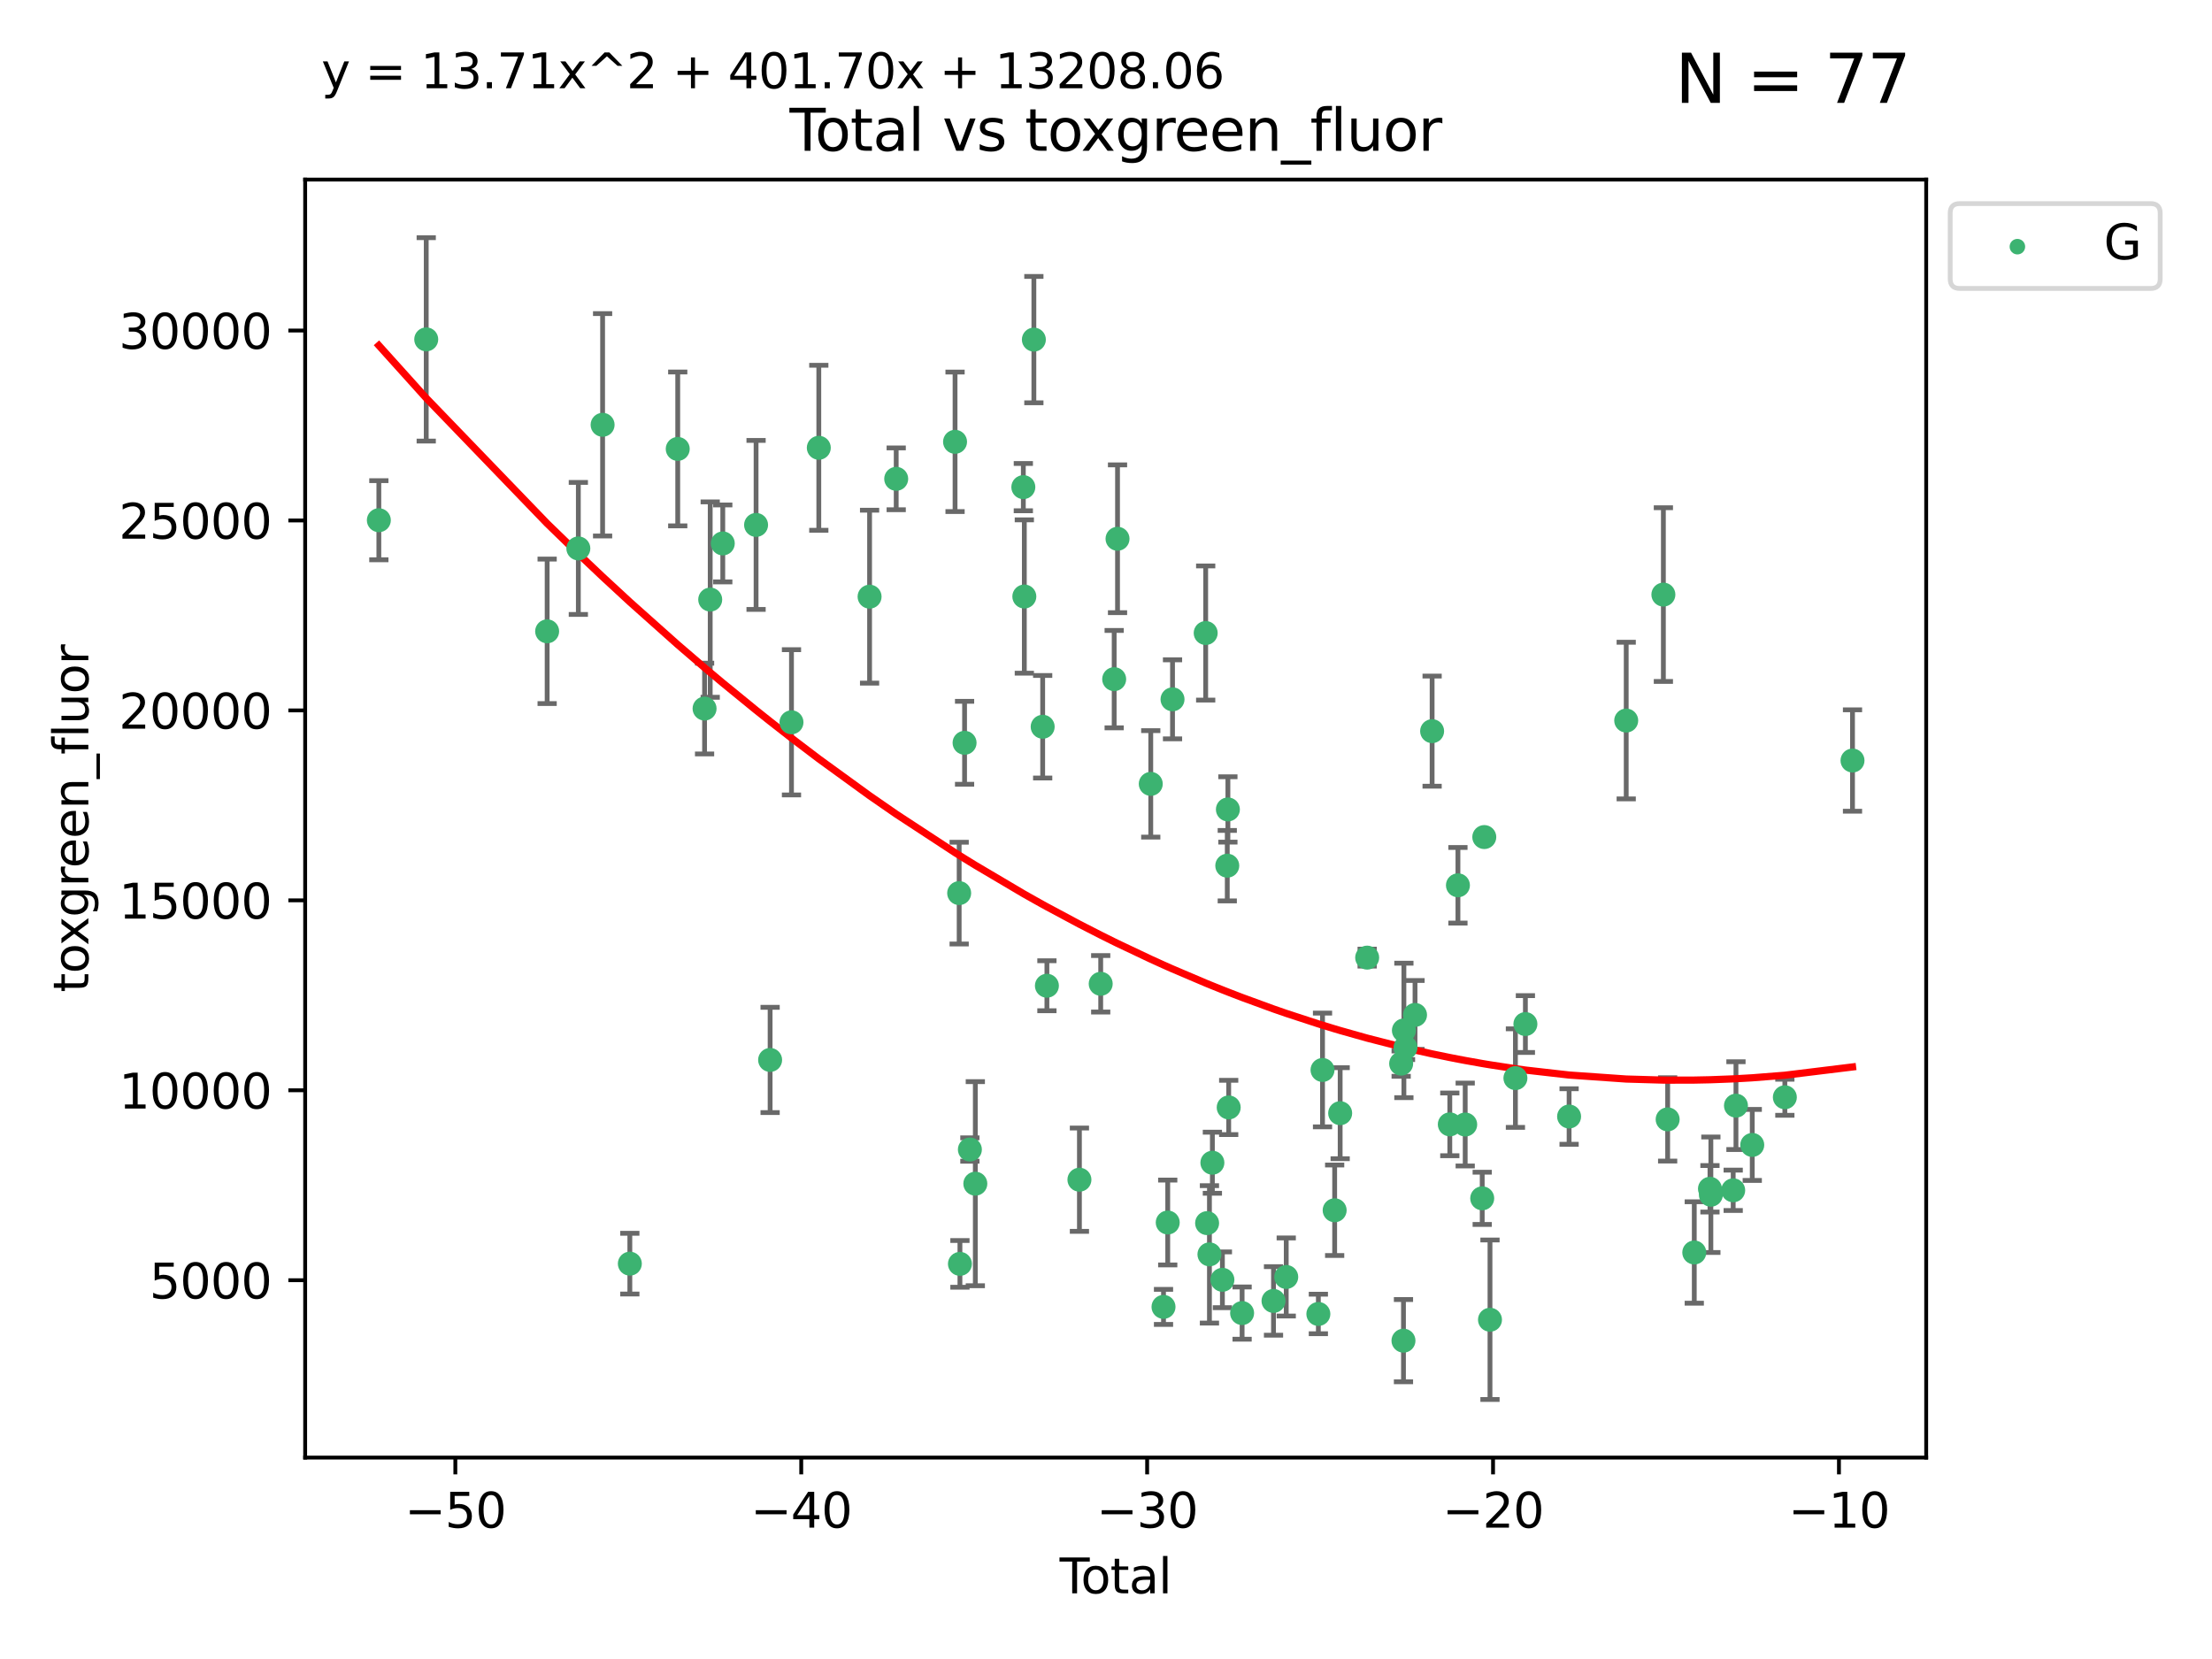 <?xml version="1.0" encoding="utf-8" standalone="no"?>
<!DOCTYPE svg PUBLIC "-//W3C//DTD SVG 1.1//EN"
  "http://www.w3.org/Graphics/SVG/1.1/DTD/svg11.dtd">
<svg xmlns:xlink="http://www.w3.org/1999/xlink" width="460.8pt" height="345.6pt" viewBox="0 0 460.8 345.6" xmlns="http://www.w3.org/2000/svg" version="1.1">
 <defs>
  <style type="text/css">*{stroke-linejoin: round; stroke-linecap: butt}</style>
 </defs>
 <g id="figure_1">
  <g id="patch_1">
   <path d="M 0 345.6 
L 460.8 345.6 
L 460.8 0 
L 0 0 
z
" style="fill: #ffffff"/>
  </g>
  <g id="axes_1">
   <g id="patch_2">
    <path d="M 63.571 303.64 
L 401.26 303.64 
L 401.26 37.411 
L 63.571 37.411 
z
" style="fill: #ffffff"/>
   </g>
   <g id="PathCollection_1">
    <defs>
     <path id="m50a7f542d4" d="M 0 1.118 
C 0.297 1.118 0.581 1 0.791 0.791 
C 1 0.581 1.118 0.297 1.118 0 
C 1.118 -0.297 1 -0.581 0.791 -0.791 
C 0.581 -1 0.297 -1.118 0 -1.118 
C -0.297 -1.118 -0.581 -1 -0.791 -0.791 
C -1 -0.581 -1.118 -0.297 -1.118 0 
C -1.118 0.297 -1 0.581 -0.791 0.791 
C -0.581 1 -0.297 1.118 0 1.118 
z
" style="stroke: #3cb371"/>
    </defs>
    <g clip-path="url(#p5254b4189e)">
     <use xlink:href="#m50a7f542d4" x="78.921" y="108.37" style="fill: #3cb371; stroke: #3cb371"/>
     <use xlink:href="#m50a7f542d4" x="88.792" y="70.697" style="fill: #3cb371; stroke: #3cb371"/>
     <use xlink:href="#m50a7f542d4" x="113.98" y="131.515" style="fill: #3cb371; stroke: #3cb371"/>
     <use xlink:href="#m50a7f542d4" x="120.479" y="114.247" style="fill: #3cb371; stroke: #3cb371"/>
     <use xlink:href="#m50a7f542d4" x="125.533" y="88.495" style="fill: #3cb371; stroke: #3cb371"/>
     <use xlink:href="#m50a7f542d4" x="131.207" y="263.244" style="fill: #3cb371; stroke: #3cb371"/>
     <use xlink:href="#m50a7f542d4" x="141.185" y="93.519" style="fill: #3cb371; stroke: #3cb371"/>
     <use xlink:href="#m50a7f542d4" x="146.775" y="147.608" style="fill: #3cb371; stroke: #3cb371"/>
     <use xlink:href="#m50a7f542d4" x="147.95" y="124.902" style="fill: #3cb371; stroke: #3cb371"/>
     <use xlink:href="#m50a7f542d4" x="150.568" y="113.205" style="fill: #3cb371; stroke: #3cb371"/>
     <use xlink:href="#m50a7f542d4" x="157.504" y="109.353" style="fill: #3cb371; stroke: #3cb371"/>
     <use xlink:href="#m50a7f542d4" x="160.429" y="220.805" style="fill: #3cb371; stroke: #3cb371"/>
     <use xlink:href="#m50a7f542d4" x="164.88" y="150.469" style="fill: #3cb371; stroke: #3cb371"/>
     <use xlink:href="#m50a7f542d4" x="170.572" y="93.281" style="fill: #3cb371; stroke: #3cb371"/>
     <use xlink:href="#m50a7f542d4" x="181.15" y="124.296" style="fill: #3cb371; stroke: #3cb371"/>
     <use xlink:href="#m50a7f542d4" x="186.695" y="99.749" style="fill: #3cb371; stroke: #3cb371"/>
     <use xlink:href="#m50a7f542d4" x="198.955" y="92.039" style="fill: #3cb371; stroke: #3cb371"/>
     <use xlink:href="#m50a7f542d4" x="199.812" y="186.05" style="fill: #3cb371; stroke: #3cb371"/>
     <use xlink:href="#m50a7f542d4" x="199.972" y="263.288" style="fill: #3cb371; stroke: #3cb371"/>
     <use xlink:href="#m50a7f542d4" x="200.939" y="154.74" style="fill: #3cb371; stroke: #3cb371"/>
     <use xlink:href="#m50a7f542d4" x="202.045" y="239.466" style="fill: #3cb371; stroke: #3cb371"/>
     <use xlink:href="#m50a7f542d4" x="203.178" y="246.582" style="fill: #3cb371; stroke: #3cb371"/>
     <use xlink:href="#m50a7f542d4" x="213.179" y="101.477" style="fill: #3cb371; stroke: #3cb371"/>
     <use xlink:href="#m50a7f542d4" x="213.387" y="124.265" style="fill: #3cb371; stroke: #3cb371"/>
     <use xlink:href="#m50a7f542d4" x="215.374" y="70.746" style="fill: #3cb371; stroke: #3cb371"/>
     <use xlink:href="#m50a7f542d4" x="217.208" y="151.397" style="fill: #3cb371; stroke: #3cb371"/>
     <use xlink:href="#m50a7f542d4" x="218.09" y="205.347" style="fill: #3cb371; stroke: #3cb371"/>
     <use xlink:href="#m50a7f542d4" x="224.864" y="245.752" style="fill: #3cb371; stroke: #3cb371"/>
     <use xlink:href="#m50a7f542d4" x="229.297" y="204.942" style="fill: #3cb371; stroke: #3cb371"/>
     <use xlink:href="#m50a7f542d4" x="232.104" y="141.479" style="fill: #3cb371; stroke: #3cb371"/>
     <use xlink:href="#m50a7f542d4" x="232.802" y="112.237" style="fill: #3cb371; stroke: #3cb371"/>
     <use xlink:href="#m50a7f542d4" x="239.724" y="163.297" style="fill: #3cb371; stroke: #3cb371"/>
     <use xlink:href="#m50a7f542d4" x="242.381" y="272.248" style="fill: #3cb371; stroke: #3cb371"/>
     <use xlink:href="#m50a7f542d4" x="243.26" y="254.672" style="fill: #3cb371; stroke: #3cb371"/>
     <use xlink:href="#m50a7f542d4" x="244.258" y="145.683" style="fill: #3cb371; stroke: #3cb371"/>
     <use xlink:href="#m50a7f542d4" x="251.167" y="131.87" style="fill: #3cb371; stroke: #3cb371"/>
     <use xlink:href="#m50a7f542d4" x="251.462" y="254.801" style="fill: #3cb371; stroke: #3cb371"/>
     <use xlink:href="#m50a7f542d4" x="251.949" y="261.306" style="fill: #3cb371; stroke: #3cb371"/>
     <use xlink:href="#m50a7f542d4" x="252.562" y="242.216" style="fill: #3cb371; stroke: #3cb371"/>
     <use xlink:href="#m50a7f542d4" x="254.649" y="266.605" style="fill: #3cb371; stroke: #3cb371"/>
     <use xlink:href="#m50a7f542d4" x="255.663" y="180.337" style="fill: #3cb371; stroke: #3cb371"/>
     <use xlink:href="#m50a7f542d4" x="255.793" y="168.62" style="fill: #3cb371; stroke: #3cb371"/>
     <use xlink:href="#m50a7f542d4" x="255.96" y="230.701" style="fill: #3cb371; stroke: #3cb371"/>
     <use xlink:href="#m50a7f542d4" x="258.754" y="273.537" style="fill: #3cb371; stroke: #3cb371"/>
     <use xlink:href="#m50a7f542d4" x="265.295" y="271.005" style="fill: #3cb371; stroke: #3cb371"/>
     <use xlink:href="#m50a7f542d4" x="267.947" y="266.018" style="fill: #3cb371; stroke: #3cb371"/>
     <use xlink:href="#m50a7f542d4" x="274.639" y="273.724" style="fill: #3cb371; stroke: #3cb371"/>
     <use xlink:href="#m50a7f542d4" x="275.505" y="222.895" style="fill: #3cb371; stroke: #3cb371"/>
     <use xlink:href="#m50a7f542d4" x="278.033" y="252.122" style="fill: #3cb371; stroke: #3cb371"/>
     <use xlink:href="#m50a7f542d4" x="279.181" y="231.899" style="fill: #3cb371; stroke: #3cb371"/>
     <use xlink:href="#m50a7f542d4" x="284.806" y="199.49" style="fill: #3cb371; stroke: #3cb371"/>
     <use xlink:href="#m50a7f542d4" x="291.885" y="221.575" style="fill: #3cb371; stroke: #3cb371"/>
     <use xlink:href="#m50a7f542d4" x="292.369" y="279.285" style="fill: #3cb371; stroke: #3cb371"/>
     <use xlink:href="#m50a7f542d4" x="292.457" y="214.656" style="fill: #3cb371; stroke: #3cb371"/>
     <use xlink:href="#m50a7f542d4" x="292.792" y="218.227" style="fill: #3cb371; stroke: #3cb371"/>
     <use xlink:href="#m50a7f542d4" x="294.777" y="211.426" style="fill: #3cb371; stroke: #3cb371"/>
     <use xlink:href="#m50a7f542d4" x="298.336" y="152.313" style="fill: #3cb371; stroke: #3cb371"/>
     <use xlink:href="#m50a7f542d4" x="302.021" y="234.226" style="fill: #3cb371; stroke: #3cb371"/>
     <use xlink:href="#m50a7f542d4" x="303.715" y="184.424" style="fill: #3cb371; stroke: #3cb371"/>
     <use xlink:href="#m50a7f542d4" x="305.229" y="234.26" style="fill: #3cb371; stroke: #3cb371"/>
     <use xlink:href="#m50a7f542d4" x="308.772" y="249.634" style="fill: #3cb371; stroke: #3cb371"/>
     <use xlink:href="#m50a7f542d4" x="309.203" y="174.374" style="fill: #3cb371; stroke: #3cb371"/>
     <use xlink:href="#m50a7f542d4" x="310.392" y="274.926" style="fill: #3cb371; stroke: #3cb371"/>
     <use xlink:href="#m50a7f542d4" x="315.691" y="224.588" style="fill: #3cb371; stroke: #3cb371"/>
     <use xlink:href="#m50a7f542d4" x="317.768" y="213.329" style="fill: #3cb371; stroke: #3cb371"/>
     <use xlink:href="#m50a7f542d4" x="326.871" y="232.59" style="fill: #3cb371; stroke: #3cb371"/>
     <use xlink:href="#m50a7f542d4" x="338.77" y="150.105" style="fill: #3cb371; stroke: #3cb371"/>
     <use xlink:href="#m50a7f542d4" x="346.513" y="123.865" style="fill: #3cb371; stroke: #3cb371"/>
     <use xlink:href="#m50a7f542d4" x="347.402" y="233.186" style="fill: #3cb371; stroke: #3cb371"/>
     <use xlink:href="#m50a7f542d4" x="352.949" y="260.916" style="fill: #3cb371; stroke: #3cb371"/>
     <use xlink:href="#m50a7f542d4" x="356.217" y="247.646" style="fill: #3cb371; stroke: #3cb371"/>
     <use xlink:href="#m50a7f542d4" x="356.405" y="248.886" style="fill: #3cb371; stroke: #3cb371"/>
     <use xlink:href="#m50a7f542d4" x="361.057" y="247.962" style="fill: #3cb371; stroke: #3cb371"/>
     <use xlink:href="#m50a7f542d4" x="361.633" y="230.326" style="fill: #3cb371; stroke: #3cb371"/>
     <use xlink:href="#m50a7f542d4" x="365.027" y="238.511" style="fill: #3cb371; stroke: #3cb371"/>
     <use xlink:href="#m50a7f542d4" x="371.817" y="228.579" style="fill: #3cb371; stroke: #3cb371"/>
     <use xlink:href="#m50a7f542d4" x="385.911" y="158.432" style="fill: #3cb371; stroke: #3cb371"/>
    </g>
   </g>
   <g id="matplotlib.axis_1">
    <g id="xtick_1">
     <g id="line2d_1">
      <defs>
       <path id="m9dfa2c57f0" d="M 0 0 
L 0 3.5 
" style="stroke: #000000; stroke-width: 0.8"/>
      </defs>
      <g>
       <use xlink:href="#m9dfa2c57f0" x="94.856" y="303.64" style="stroke: #000000; stroke-width: 0.8"/>
      </g>
     </g>
     <g id="text_1">
      <!-- −50 -->
      <g transform="translate(84.304 318.238)scale(0.1 -0.1)">
       <defs>
        <path id="DejaVuSans-2212" d="M 678 2272 
L 4684 2272 
L 4684 1741 
L 678 1741 
L 678 2272 
z
" transform="scale(0.016)"/>
        <path id="DejaVuSans-35" d="M 691 4666 
L 3169 4666 
L 3169 4134 
L 1269 4134 
L 1269 2991 
Q 1406 3038 1543 3061 
Q 1681 3084 1819 3084 
Q 2600 3084 3056 2656 
Q 3513 2228 3513 1497 
Q 3513 744 3044 326 
Q 2575 -91 1722 -91 
Q 1428 -91 1123 -41 
Q 819 9 494 109 
L 494 744 
Q 775 591 1075 516 
Q 1375 441 1709 441 
Q 2250 441 2565 725 
Q 2881 1009 2881 1497 
Q 2881 1984 2565 2268 
Q 2250 2553 1709 2553 
Q 1456 2553 1204 2497 
Q 953 2441 691 2322 
L 691 4666 
z
" transform="scale(0.016)"/>
        <path id="DejaVuSans-30" d="M 2034 4250 
Q 1547 4250 1301 3770 
Q 1056 3291 1056 2328 
Q 1056 1369 1301 889 
Q 1547 409 2034 409 
Q 2525 409 2770 889 
Q 3016 1369 3016 2328 
Q 3016 3291 2770 3770 
Q 2525 4250 2034 4250 
z
M 2034 4750 
Q 2819 4750 3233 4129 
Q 3647 3509 3647 2328 
Q 3647 1150 3233 529 
Q 2819 -91 2034 -91 
Q 1250 -91 836 529 
Q 422 1150 422 2328 
Q 422 3509 836 4129 
Q 1250 4750 2034 4750 
z
" transform="scale(0.016)"/>
       </defs>
       <use xlink:href="#DejaVuSans-2212"/>
       <use xlink:href="#DejaVuSans-35" x="83.789"/>
       <use xlink:href="#DejaVuSans-30" x="147.412"/>
      </g>
     </g>
    </g>
    <g id="xtick_2">
     <g id="line2d_2">
      <g>
       <use xlink:href="#m9dfa2c57f0" x="166.914" y="303.64" style="stroke: #000000; stroke-width: 0.8"/>
      </g>
     </g>
     <g id="text_2">
      <!-- −40 -->
      <g transform="translate(156.361 318.238)scale(0.1 -0.1)">
       <defs>
        <path id="DejaVuSans-34" d="M 2419 4116 
L 825 1625 
L 2419 1625 
L 2419 4116 
z
M 2253 4666 
L 3047 4666 
L 3047 1625 
L 3713 1625 
L 3713 1100 
L 3047 1100 
L 3047 0 
L 2419 0 
L 2419 1100 
L 313 1100 
L 313 1709 
L 2253 4666 
z
" transform="scale(0.016)"/>
       </defs>
       <use xlink:href="#DejaVuSans-2212"/>
       <use xlink:href="#DejaVuSans-34" x="83.789"/>
       <use xlink:href="#DejaVuSans-30" x="147.412"/>
      </g>
     </g>
    </g>
    <g id="xtick_3">
     <g id="line2d_3">
      <g>
       <use xlink:href="#m9dfa2c57f0" x="238.971" y="303.64" style="stroke: #000000; stroke-width: 0.8"/>
      </g>
     </g>
     <g id="text_3">
      <!-- −30 -->
      <g transform="translate(228.419 318.238)scale(0.1 -0.1)">
       <defs>
        <path id="DejaVuSans-33" d="M 2597 2516 
Q 3050 2419 3304 2112 
Q 3559 1806 3559 1356 
Q 3559 666 3084 287 
Q 2609 -91 1734 -91 
Q 1441 -91 1130 -33 
Q 819 25 488 141 
L 488 750 
Q 750 597 1062 519 
Q 1375 441 1716 441 
Q 2309 441 2620 675 
Q 2931 909 2931 1356 
Q 2931 1769 2642 2001 
Q 2353 2234 1838 2234 
L 1294 2234 
L 1294 2753 
L 1863 2753 
Q 2328 2753 2575 2939 
Q 2822 3125 2822 3475 
Q 2822 3834 2567 4026 
Q 2313 4219 1838 4219 
Q 1578 4219 1281 4162 
Q 984 4106 628 3988 
L 628 4550 
Q 988 4650 1302 4700 
Q 1616 4750 1894 4750 
Q 2613 4750 3031 4423 
Q 3450 4097 3450 3541 
Q 3450 3153 3228 2886 
Q 3006 2619 2597 2516 
z
" transform="scale(0.016)"/>
       </defs>
       <use xlink:href="#DejaVuSans-2212"/>
       <use xlink:href="#DejaVuSans-33" x="83.789"/>
       <use xlink:href="#DejaVuSans-30" x="147.412"/>
      </g>
     </g>
    </g>
    <g id="xtick_4">
     <g id="line2d_4">
      <g>
       <use xlink:href="#m9dfa2c57f0" x="311.029" y="303.64" style="stroke: #000000; stroke-width: 0.8"/>
      </g>
     </g>
     <g id="text_4">
      <!-- −20 -->
      <g transform="translate(300.476 318.238)scale(0.1 -0.1)">
       <defs>
        <path id="DejaVuSans-32" d="M 1228 531 
L 3431 531 
L 3431 0 
L 469 0 
L 469 531 
Q 828 903 1448 1529 
Q 2069 2156 2228 2338 
Q 2531 2678 2651 2914 
Q 2772 3150 2772 3378 
Q 2772 3750 2511 3984 
Q 2250 4219 1831 4219 
Q 1534 4219 1204 4116 
Q 875 4013 500 3803 
L 500 4441 
Q 881 4594 1212 4672 
Q 1544 4750 1819 4750 
Q 2544 4750 2975 4387 
Q 3406 4025 3406 3419 
Q 3406 3131 3298 2873 
Q 3191 2616 2906 2266 
Q 2828 2175 2409 1742 
Q 1991 1309 1228 531 
z
" transform="scale(0.016)"/>
       </defs>
       <use xlink:href="#DejaVuSans-2212"/>
       <use xlink:href="#DejaVuSans-32" x="83.789"/>
       <use xlink:href="#DejaVuSans-30" x="147.412"/>
      </g>
     </g>
    </g>
    <g id="xtick_5">
     <g id="line2d_5">
      <g>
       <use xlink:href="#m9dfa2c57f0" x="383.086" y="303.64" style="stroke: #000000; stroke-width: 0.8"/>
      </g>
     </g>
     <g id="text_5">
      <!-- −10 -->
      <g transform="translate(372.534 318.238)scale(0.1 -0.1)">
       <defs>
        <path id="DejaVuSans-31" d="M 794 531 
L 1825 531 
L 1825 4091 
L 703 3866 
L 703 4441 
L 1819 4666 
L 2450 4666 
L 2450 531 
L 3481 531 
L 3481 0 
L 794 0 
L 794 531 
z
" transform="scale(0.016)"/>
       </defs>
       <use xlink:href="#DejaVuSans-2212"/>
       <use xlink:href="#DejaVuSans-31" x="83.789"/>
       <use xlink:href="#DejaVuSans-30" x="147.412"/>
      </g>
     </g>
    </g>
    <g id="text_6">
     <!-- Total -->
     <g transform="translate(220.739 331.917)scale(0.1 -0.1)">
      <defs>
       <path id="DejaVuSans-54" d="M -19 4666 
L 3928 4666 
L 3928 4134 
L 2272 4134 
L 2272 0 
L 1638 0 
L 1638 4134 
L -19 4134 
L -19 4666 
z
" transform="scale(0.016)"/>
       <path id="DejaVuSans-6f" d="M 1959 3097 
Q 1497 3097 1228 2736 
Q 959 2375 959 1747 
Q 959 1119 1226 758 
Q 1494 397 1959 397 
Q 2419 397 2687 759 
Q 2956 1122 2956 1747 
Q 2956 2369 2687 2733 
Q 2419 3097 1959 3097 
z
M 1959 3584 
Q 2709 3584 3137 3096 
Q 3566 2609 3566 1747 
Q 3566 888 3137 398 
Q 2709 -91 1959 -91 
Q 1206 -91 779 398 
Q 353 888 353 1747 
Q 353 2609 779 3096 
Q 1206 3584 1959 3584 
z
" transform="scale(0.016)"/>
       <path id="DejaVuSans-74" d="M 1172 4494 
L 1172 3500 
L 2356 3500 
L 2356 3053 
L 1172 3053 
L 1172 1153 
Q 1172 725 1289 603 
Q 1406 481 1766 481 
L 2356 481 
L 2356 0 
L 1766 0 
Q 1100 0 847 248 
Q 594 497 594 1153 
L 594 3053 
L 172 3053 
L 172 3500 
L 594 3500 
L 594 4494 
L 1172 4494 
z
" transform="scale(0.016)"/>
       <path id="DejaVuSans-61" d="M 2194 1759 
Q 1497 1759 1228 1600 
Q 959 1441 959 1056 
Q 959 750 1161 570 
Q 1363 391 1709 391 
Q 2188 391 2477 730 
Q 2766 1069 2766 1631 
L 2766 1759 
L 2194 1759 
z
M 3341 1997 
L 3341 0 
L 2766 0 
L 2766 531 
Q 2569 213 2275 61 
Q 1981 -91 1556 -91 
Q 1019 -91 701 211 
Q 384 513 384 1019 
Q 384 1609 779 1909 
Q 1175 2209 1959 2209 
L 2766 2209 
L 2766 2266 
Q 2766 2663 2505 2880 
Q 2244 3097 1772 3097 
Q 1472 3097 1187 3025 
Q 903 2953 641 2809 
L 641 3341 
Q 956 3463 1253 3523 
Q 1550 3584 1831 3584 
Q 2591 3584 2966 3190 
Q 3341 2797 3341 1997 
z
" transform="scale(0.016)"/>
       <path id="DejaVuSans-6c" d="M 603 4863 
L 1178 4863 
L 1178 0 
L 603 0 
L 603 4863 
z
" transform="scale(0.016)"/>
      </defs>
      <use xlink:href="#DejaVuSans-54"/>
      <use xlink:href="#DejaVuSans-6f" x="44.084"/>
      <use xlink:href="#DejaVuSans-74" x="105.266"/>
      <use xlink:href="#DejaVuSans-61" x="144.475"/>
      <use xlink:href="#DejaVuSans-6c" x="205.754"/>
     </g>
    </g>
   </g>
   <g id="matplotlib.axis_2">
    <g id="ytick_1">
     <g id="line2d_6">
      <defs>
       <path id="m45d05922f2" d="M 0 0 
L -3.5 0 
" style="stroke: #000000; stroke-width: 0.8"/>
      </defs>
      <g>
       <use xlink:href="#m45d05922f2" x="63.571" y="266.693" style="stroke: #000000; stroke-width: 0.8"/>
      </g>
     </g>
     <g id="text_7">
      <!-- 5000 -->
      <g transform="translate(31.121 270.492)scale(0.1 -0.1)">
       <use xlink:href="#DejaVuSans-35"/>
       <use xlink:href="#DejaVuSans-30" x="63.623"/>
       <use xlink:href="#DejaVuSans-30" x="127.246"/>
       <use xlink:href="#DejaVuSans-30" x="190.869"/>
      </g>
     </g>
    </g>
    <g id="ytick_2">
     <g id="line2d_7">
      <g>
       <use xlink:href="#m45d05922f2" x="63.571" y="227.125" style="stroke: #000000; stroke-width: 0.8"/>
      </g>
     </g>
     <g id="text_8">
      <!-- 10000 -->
      <g transform="translate(24.759 230.924)scale(0.1 -0.1)">
       <use xlink:href="#DejaVuSans-31"/>
       <use xlink:href="#DejaVuSans-30" x="63.623"/>
       <use xlink:href="#DejaVuSans-30" x="127.246"/>
       <use xlink:href="#DejaVuSans-30" x="190.869"/>
       <use xlink:href="#DejaVuSans-30" x="254.492"/>
      </g>
     </g>
    </g>
    <g id="ytick_3">
     <g id="line2d_8">
      <g>
       <use xlink:href="#m45d05922f2" x="63.571" y="187.557" style="stroke: #000000; stroke-width: 0.8"/>
      </g>
     </g>
     <g id="text_9">
      <!-- 15000 -->
      <g transform="translate(24.759 191.356)scale(0.1 -0.1)">
       <use xlink:href="#DejaVuSans-31"/>
       <use xlink:href="#DejaVuSans-35" x="63.623"/>
       <use xlink:href="#DejaVuSans-30" x="127.246"/>
       <use xlink:href="#DejaVuSans-30" x="190.869"/>
       <use xlink:href="#DejaVuSans-30" x="254.492"/>
      </g>
     </g>
    </g>
    <g id="ytick_4">
     <g id="line2d_9">
      <g>
       <use xlink:href="#m45d05922f2" x="63.571" y="147.989" style="stroke: #000000; stroke-width: 0.8"/>
      </g>
     </g>
     <g id="text_10">
      <!-- 20000 -->
      <g transform="translate(24.759 151.788)scale(0.1 -0.1)">
       <use xlink:href="#DejaVuSans-32"/>
       <use xlink:href="#DejaVuSans-30" x="63.623"/>
       <use xlink:href="#DejaVuSans-30" x="127.246"/>
       <use xlink:href="#DejaVuSans-30" x="190.869"/>
       <use xlink:href="#DejaVuSans-30" x="254.492"/>
      </g>
     </g>
    </g>
    <g id="ytick_5">
     <g id="line2d_10">
      <g>
       <use xlink:href="#m45d05922f2" x="63.571" y="108.421" style="stroke: #000000; stroke-width: 0.8"/>
      </g>
     </g>
     <g id="text_11">
      <!-- 25000 -->
      <g transform="translate(24.759 112.22)scale(0.1 -0.1)">
       <use xlink:href="#DejaVuSans-32"/>
       <use xlink:href="#DejaVuSans-35" x="63.623"/>
       <use xlink:href="#DejaVuSans-30" x="127.246"/>
       <use xlink:href="#DejaVuSans-30" x="190.869"/>
       <use xlink:href="#DejaVuSans-30" x="254.492"/>
      </g>
     </g>
    </g>
    <g id="ytick_6">
     <g id="line2d_11">
      <g>
       <use xlink:href="#m45d05922f2" x="63.571" y="68.853" style="stroke: #000000; stroke-width: 0.8"/>
      </g>
     </g>
     <g id="text_12">
      <!-- 30000 -->
      <g transform="translate(24.759 72.652)scale(0.1 -0.1)">
       <use xlink:href="#DejaVuSans-33"/>
       <use xlink:href="#DejaVuSans-30" x="63.623"/>
       <use xlink:href="#DejaVuSans-30" x="127.246"/>
       <use xlink:href="#DejaVuSans-30" x="190.869"/>
       <use xlink:href="#DejaVuSans-30" x="254.492"/>
      </g>
     </g>
    </g>
    <g id="text_13">
     <!-- toxgreen_fluor -->
     <g transform="translate(18.401 206.72)rotate(-90)scale(0.1 -0.1)">
      <defs>
       <path id="DejaVuSans-78" d="M 3513 3500 
L 2247 1797 
L 3578 0 
L 2900 0 
L 1881 1375 
L 863 0 
L 184 0 
L 1544 1831 
L 300 3500 
L 978 3500 
L 1906 2253 
L 2834 3500 
L 3513 3500 
z
" transform="scale(0.016)"/>
       <path id="DejaVuSans-67" d="M 2906 1791 
Q 2906 2416 2648 2759 
Q 2391 3103 1925 3103 
Q 1463 3103 1205 2759 
Q 947 2416 947 1791 
Q 947 1169 1205 825 
Q 1463 481 1925 481 
Q 2391 481 2648 825 
Q 2906 1169 2906 1791 
z
M 3481 434 
Q 3481 -459 3084 -895 
Q 2688 -1331 1869 -1331 
Q 1566 -1331 1297 -1286 
Q 1028 -1241 775 -1147 
L 775 -588 
Q 1028 -725 1275 -790 
Q 1522 -856 1778 -856 
Q 2344 -856 2625 -561 
Q 2906 -266 2906 331 
L 2906 616 
Q 2728 306 2450 153 
Q 2172 0 1784 0 
Q 1141 0 747 490 
Q 353 981 353 1791 
Q 353 2603 747 3093 
Q 1141 3584 1784 3584 
Q 2172 3584 2450 3431 
Q 2728 3278 2906 2969 
L 2906 3500 
L 3481 3500 
L 3481 434 
z
" transform="scale(0.016)"/>
       <path id="DejaVuSans-72" d="M 2631 2963 
Q 2534 3019 2420 3045 
Q 2306 3072 2169 3072 
Q 1681 3072 1420 2755 
Q 1159 2438 1159 1844 
L 1159 0 
L 581 0 
L 581 3500 
L 1159 3500 
L 1159 2956 
Q 1341 3275 1631 3429 
Q 1922 3584 2338 3584 
Q 2397 3584 2469 3576 
Q 2541 3569 2628 3553 
L 2631 2963 
z
" transform="scale(0.016)"/>
       <path id="DejaVuSans-65" d="M 3597 1894 
L 3597 1613 
L 953 1613 
Q 991 1019 1311 708 
Q 1631 397 2203 397 
Q 2534 397 2845 478 
Q 3156 559 3463 722 
L 3463 178 
Q 3153 47 2828 -22 
Q 2503 -91 2169 -91 
Q 1331 -91 842 396 
Q 353 884 353 1716 
Q 353 2575 817 3079 
Q 1281 3584 2069 3584 
Q 2775 3584 3186 3129 
Q 3597 2675 3597 1894 
z
M 3022 2063 
Q 3016 2534 2758 2815 
Q 2500 3097 2075 3097 
Q 1594 3097 1305 2825 
Q 1016 2553 972 2059 
L 3022 2063 
z
" transform="scale(0.016)"/>
       <path id="DejaVuSans-6e" d="M 3513 2113 
L 3513 0 
L 2938 0 
L 2938 2094 
Q 2938 2591 2744 2837 
Q 2550 3084 2163 3084 
Q 1697 3084 1428 2787 
Q 1159 2491 1159 1978 
L 1159 0 
L 581 0 
L 581 3500 
L 1159 3500 
L 1159 2956 
Q 1366 3272 1645 3428 
Q 1925 3584 2291 3584 
Q 2894 3584 3203 3211 
Q 3513 2838 3513 2113 
z
" transform="scale(0.016)"/>
       <path id="DejaVuSans-5f" d="M 3263 -1063 
L 3263 -1509 
L -63 -1509 
L -63 -1063 
L 3263 -1063 
z
" transform="scale(0.016)"/>
       <path id="DejaVuSans-66" d="M 2375 4863 
L 2375 4384 
L 1825 4384 
Q 1516 4384 1395 4259 
Q 1275 4134 1275 3809 
L 1275 3500 
L 2222 3500 
L 2222 3053 
L 1275 3053 
L 1275 0 
L 697 0 
L 697 3053 
L 147 3053 
L 147 3500 
L 697 3500 
L 697 3744 
Q 697 4328 969 4595 
Q 1241 4863 1831 4863 
L 2375 4863 
z
" transform="scale(0.016)"/>
       <path id="DejaVuSans-75" d="M 544 1381 
L 544 3500 
L 1119 3500 
L 1119 1403 
Q 1119 906 1312 657 
Q 1506 409 1894 409 
Q 2359 409 2629 706 
Q 2900 1003 2900 1516 
L 2900 3500 
L 3475 3500 
L 3475 0 
L 2900 0 
L 2900 538 
Q 2691 219 2414 64 
Q 2138 -91 1772 -91 
Q 1169 -91 856 284 
Q 544 659 544 1381 
z
M 1991 3584 
L 1991 3584 
z
" transform="scale(0.016)"/>
      </defs>
      <use xlink:href="#DejaVuSans-74"/>
      <use xlink:href="#DejaVuSans-6f" x="39.209"/>
      <use xlink:href="#DejaVuSans-78" x="97.266"/>
      <use xlink:href="#DejaVuSans-67" x="156.445"/>
      <use xlink:href="#DejaVuSans-72" x="219.922"/>
      <use xlink:href="#DejaVuSans-65" x="258.785"/>
      <use xlink:href="#DejaVuSans-65" x="320.309"/>
      <use xlink:href="#DejaVuSans-6e" x="381.832"/>
      <use xlink:href="#DejaVuSans-5f" x="445.211"/>
      <use xlink:href="#DejaVuSans-66" x="495.211"/>
      <use xlink:href="#DejaVuSans-6c" x="530.416"/>
      <use xlink:href="#DejaVuSans-75" x="558.199"/>
      <use xlink:href="#DejaVuSans-6f" x="621.578"/>
      <use xlink:href="#DejaVuSans-72" x="682.76"/>
     </g>
    </g>
   </g>
   <g id="LineCollection_1">
    <path d="M 78.921 116.611 
L 78.921 100.128 
" clip-path="url(#p5254b4189e)" style="fill: none; stroke: #696969"/>
    <path d="M 88.792 91.882 
L 88.792 49.513 
" clip-path="url(#p5254b4189e)" style="fill: none; stroke: #696969"/>
    <path d="M 113.98 146.565 
L 113.98 116.466 
" clip-path="url(#p5254b4189e)" style="fill: none; stroke: #696969"/>
    <path d="M 120.479 128.001 
L 120.479 100.493 
" clip-path="url(#p5254b4189e)" style="fill: none; stroke: #696969"/>
    <path d="M 125.533 111.658 
L 125.533 65.332 
" clip-path="url(#p5254b4189e)" style="fill: none; stroke: #696969"/>
    <path d="M 131.207 269.569 
L 131.207 256.919 
" clip-path="url(#p5254b4189e)" style="fill: none; stroke: #696969"/>
    <path d="M 141.185 109.546 
L 141.185 77.492 
" clip-path="url(#p5254b4189e)" style="fill: none; stroke: #696969"/>
    <path d="M 146.775 157.063 
L 146.775 138.153 
" clip-path="url(#p5254b4189e)" style="fill: none; stroke: #696969"/>
    <path d="M 147.95 145.257 
L 147.95 104.548 
" clip-path="url(#p5254b4189e)" style="fill: none; stroke: #696969"/>
    <path d="M 150.568 121.219 
L 150.568 105.191 
" clip-path="url(#p5254b4189e)" style="fill: none; stroke: #696969"/>
    <path d="M 157.504 126.956 
L 157.504 91.751 
" clip-path="url(#p5254b4189e)" style="fill: none; stroke: #696969"/>
    <path d="M 160.429 231.769 
L 160.429 209.841 
" clip-path="url(#p5254b4189e)" style="fill: none; stroke: #696969"/>
    <path d="M 164.88 165.597 
L 164.88 135.341 
" clip-path="url(#p5254b4189e)" style="fill: none; stroke: #696969"/>
    <path d="M 170.572 110.469 
L 170.572 76.093 
" clip-path="url(#p5254b4189e)" style="fill: none; stroke: #696969"/>
    <path d="M 181.15 142.309 
L 181.15 106.282 
" clip-path="url(#p5254b4189e)" style="fill: none; stroke: #696969"/>
    <path d="M 186.695 106.185 
L 186.695 93.313 
" clip-path="url(#p5254b4189e)" style="fill: none; stroke: #696969"/>
    <path d="M 198.955 106.568 
L 198.955 77.509 
" clip-path="url(#p5254b4189e)" style="fill: none; stroke: #696969"/>
    <path d="M 199.812 196.65 
L 199.812 175.45 
" clip-path="url(#p5254b4189e)" style="fill: none; stroke: #696969"/>
    <path d="M 199.972 268.154 
L 199.972 258.423 
" clip-path="url(#p5254b4189e)" style="fill: none; stroke: #696969"/>
    <path d="M 200.939 163.379 
L 200.939 146.102 
" clip-path="url(#p5254b4189e)" style="fill: none; stroke: #696969"/>
    <path d="M 202.045 241.903 
L 202.045 237.028 
" clip-path="url(#p5254b4189e)" style="fill: none; stroke: #696969"/>
    <path d="M 203.178 267.841 
L 203.178 225.323 
" clip-path="url(#p5254b4189e)" style="fill: none; stroke: #696969"/>
    <path d="M 213.179 106.404 
L 213.179 96.549 
" clip-path="url(#p5254b4189e)" style="fill: none; stroke: #696969"/>
    <path d="M 213.387 140.234 
L 213.387 108.295 
" clip-path="url(#p5254b4189e)" style="fill: none; stroke: #696969"/>
    <path d="M 215.374 83.907 
L 215.374 57.586 
" clip-path="url(#p5254b4189e)" style="fill: none; stroke: #696969"/>
    <path d="M 217.208 162.075 
L 217.208 140.718 
" clip-path="url(#p5254b4189e)" style="fill: none; stroke: #696969"/>
    <path d="M 218.09 210.557 
L 218.09 200.138 
" clip-path="url(#p5254b4189e)" style="fill: none; stroke: #696969"/>
    <path d="M 224.864 256.511 
L 224.864 234.993 
" clip-path="url(#p5254b4189e)" style="fill: none; stroke: #696969"/>
    <path d="M 229.297 210.824 
L 229.297 199.059 
" clip-path="url(#p5254b4189e)" style="fill: none; stroke: #696969"/>
    <path d="M 232.104 151.623 
L 232.104 131.335 
" clip-path="url(#p5254b4189e)" style="fill: none; stroke: #696969"/>
    <path d="M 232.802 127.633 
L 232.802 96.841 
" clip-path="url(#p5254b4189e)" style="fill: none; stroke: #696969"/>
    <path d="M 239.724 174.387 
L 239.724 152.207 
" clip-path="url(#p5254b4189e)" style="fill: none; stroke: #696969"/>
    <path d="M 242.381 275.902 
L 242.381 268.594 
" clip-path="url(#p5254b4189e)" style="fill: none; stroke: #696969"/>
    <path d="M 243.26 263.511 
L 243.26 245.832 
" clip-path="url(#p5254b4189e)" style="fill: none; stroke: #696969"/>
    <path d="M 244.258 153.913 
L 244.258 137.454 
" clip-path="url(#p5254b4189e)" style="fill: none; stroke: #696969"/>
    <path d="M 251.167 145.838 
L 251.167 117.901 
" clip-path="url(#p5254b4189e)" style="fill: none; stroke: #696969"/>
    <path d="M 251.462 255.473 
L 251.462 254.128 
" clip-path="url(#p5254b4189e)" style="fill: none; stroke: #696969"/>
    <path d="M 251.949 275.619 
L 251.949 246.993 
" clip-path="url(#p5254b4189e)" style="fill: none; stroke: #696969"/>
    <path d="M 252.562 248.578 
L 252.562 235.854 
" clip-path="url(#p5254b4189e)" style="fill: none; stroke: #696969"/>
    <path d="M 254.649 272.414 
L 254.649 260.795 
" clip-path="url(#p5254b4189e)" style="fill: none; stroke: #696969"/>
    <path d="M 255.663 187.674 
L 255.663 172.999 
" clip-path="url(#p5254b4189e)" style="fill: none; stroke: #696969"/>
    <path d="M 255.793 175.427 
L 255.793 161.813 
" clip-path="url(#p5254b4189e)" style="fill: none; stroke: #696969"/>
    <path d="M 255.96 236.35 
L 255.96 225.052 
" clip-path="url(#p5254b4189e)" style="fill: none; stroke: #696969"/>
    <path d="M 258.754 278.977 
L 258.754 268.098 
" clip-path="url(#p5254b4189e)" style="fill: none; stroke: #696969"/>
    <path d="M 265.295 278.145 
L 265.295 263.865 
" clip-path="url(#p5254b4189e)" style="fill: none; stroke: #696969"/>
    <path d="M 267.947 274.149 
L 267.947 257.888 
" clip-path="url(#p5254b4189e)" style="fill: none; stroke: #696969"/>
    <path d="M 274.639 277.841 
L 274.639 269.608 
" clip-path="url(#p5254b4189e)" style="fill: none; stroke: #696969"/>
    <path d="M 275.505 234.745 
L 275.505 211.045 
" clip-path="url(#p5254b4189e)" style="fill: none; stroke: #696969"/>
    <path d="M 278.033 261.548 
L 278.033 242.697 
" clip-path="url(#p5254b4189e)" style="fill: none; stroke: #696969"/>
    <path d="M 279.181 241.381 
L 279.181 222.417 
" clip-path="url(#p5254b4189e)" style="fill: none; stroke: #696969"/>
    <path d="M 284.806 201.26 
L 284.806 197.721 
" clip-path="url(#p5254b4189e)" style="fill: none; stroke: #696969"/>
    <path d="M 291.885 224.213 
L 291.885 218.937 
" clip-path="url(#p5254b4189e)" style="fill: none; stroke: #696969"/>
    <path d="M 292.369 287.854 
L 292.369 270.717 
" clip-path="url(#p5254b4189e)" style="fill: none; stroke: #696969"/>
    <path d="M 292.457 228.663 
L 292.457 200.649 
" clip-path="url(#p5254b4189e)" style="fill: none; stroke: #696969"/>
    <path d="M 292.792 220.73 
L 292.792 215.723 
" clip-path="url(#p5254b4189e)" style="fill: none; stroke: #696969"/>
    <path d="M 294.777 218.596 
L 294.777 204.256 
" clip-path="url(#p5254b4189e)" style="fill: none; stroke: #696969"/>
    <path d="M 298.336 163.784 
L 298.336 140.842 
" clip-path="url(#p5254b4189e)" style="fill: none; stroke: #696969"/>
    <path d="M 302.021 240.758 
L 302.021 227.693 
" clip-path="url(#p5254b4189e)" style="fill: none; stroke: #696969"/>
    <path d="M 303.715 192.297 
L 303.715 176.551 
" clip-path="url(#p5254b4189e)" style="fill: none; stroke: #696969"/>
    <path d="M 305.229 242.894 
L 305.229 225.626 
" clip-path="url(#p5254b4189e)" style="fill: none; stroke: #696969"/>
    <path d="M 308.772 255.075 
L 308.772 244.193 
" clip-path="url(#p5254b4189e)" style="fill: none; stroke: #696969"/>
    <path d="M 309.203 175.111 
L 309.203 173.636 
" clip-path="url(#p5254b4189e)" style="fill: none; stroke: #696969"/>
    <path d="M 310.392 291.539 
L 310.392 258.313 
" clip-path="url(#p5254b4189e)" style="fill: none; stroke: #696969"/>
    <path d="M 315.691 234.857 
L 315.691 214.32 
" clip-path="url(#p5254b4189e)" style="fill: none; stroke: #696969"/>
    <path d="M 317.768 219.247 
L 317.768 207.41 
" clip-path="url(#p5254b4189e)" style="fill: none; stroke: #696969"/>
    <path d="M 326.871 238.376 
L 326.871 226.803 
" clip-path="url(#p5254b4189e)" style="fill: none; stroke: #696969"/>
    <path d="M 338.77 166.419 
L 338.77 133.792 
" clip-path="url(#p5254b4189e)" style="fill: none; stroke: #696969"/>
    <path d="M 346.513 141.959 
L 346.513 105.771 
" clip-path="url(#p5254b4189e)" style="fill: none; stroke: #696969"/>
    <path d="M 347.402 241.867 
L 347.402 224.504 
" clip-path="url(#p5254b4189e)" style="fill: none; stroke: #696969"/>
    <path d="M 352.949 271.48 
L 352.949 250.353 
" clip-path="url(#p5254b4189e)" style="fill: none; stroke: #696969"/>
    <path d="M 356.217 252.489 
L 356.217 242.802 
" clip-path="url(#p5254b4189e)" style="fill: none; stroke: #696969"/>
    <path d="M 356.405 260.915 
L 356.405 236.858 
" clip-path="url(#p5254b4189e)" style="fill: none; stroke: #696969"/>
    <path d="M 361.057 252.169 
L 361.057 243.756 
" clip-path="url(#p5254b4189e)" style="fill: none; stroke: #696969"/>
    <path d="M 361.633 239.469 
L 361.633 221.182 
" clip-path="url(#p5254b4189e)" style="fill: none; stroke: #696969"/>
    <path d="M 365.027 245.908 
L 365.027 231.114 
" clip-path="url(#p5254b4189e)" style="fill: none; stroke: #696969"/>
    <path d="M 371.817 232.339 
L 371.817 224.819 
" clip-path="url(#p5254b4189e)" style="fill: none; stroke: #696969"/>
    <path d="M 385.911 168.993 
L 385.911 147.871 
" clip-path="url(#p5254b4189e)" style="fill: none; stroke: #696969"/>
   </g>
   <g id="line2d_12">
    <defs>
     <path id="m6cecc52e4c" d="M 2 0 
L -2 -0 
" style="stroke: #696969"/>
    </defs>
    <g clip-path="url(#p5254b4189e)">
     <use xlink:href="#m6cecc52e4c" x="78.921" y="116.611" style="fill: #696969; stroke: #696969"/>
     <use xlink:href="#m6cecc52e4c" x="88.792" y="91.882" style="fill: #696969; stroke: #696969"/>
     <use xlink:href="#m6cecc52e4c" x="113.98" y="146.565" style="fill: #696969; stroke: #696969"/>
     <use xlink:href="#m6cecc52e4c" x="120.479" y="128.001" style="fill: #696969; stroke: #696969"/>
     <use xlink:href="#m6cecc52e4c" x="125.533" y="111.658" style="fill: #696969; stroke: #696969"/>
     <use xlink:href="#m6cecc52e4c" x="131.207" y="269.569" style="fill: #696969; stroke: #696969"/>
     <use xlink:href="#m6cecc52e4c" x="141.185" y="109.546" style="fill: #696969; stroke: #696969"/>
     <use xlink:href="#m6cecc52e4c" x="146.775" y="157.063" style="fill: #696969; stroke: #696969"/>
     <use xlink:href="#m6cecc52e4c" x="147.95" y="145.257" style="fill: #696969; stroke: #696969"/>
     <use xlink:href="#m6cecc52e4c" x="150.568" y="121.219" style="fill: #696969; stroke: #696969"/>
     <use xlink:href="#m6cecc52e4c" x="157.504" y="126.956" style="fill: #696969; stroke: #696969"/>
     <use xlink:href="#m6cecc52e4c" x="160.429" y="231.769" style="fill: #696969; stroke: #696969"/>
     <use xlink:href="#m6cecc52e4c" x="164.88" y="165.597" style="fill: #696969; stroke: #696969"/>
     <use xlink:href="#m6cecc52e4c" x="170.572" y="110.469" style="fill: #696969; stroke: #696969"/>
     <use xlink:href="#m6cecc52e4c" x="181.15" y="142.309" style="fill: #696969; stroke: #696969"/>
     <use xlink:href="#m6cecc52e4c" x="186.695" y="106.185" style="fill: #696969; stroke: #696969"/>
     <use xlink:href="#m6cecc52e4c" x="198.955" y="106.568" style="fill: #696969; stroke: #696969"/>
     <use xlink:href="#m6cecc52e4c" x="199.812" y="196.65" style="fill: #696969; stroke: #696969"/>
     <use xlink:href="#m6cecc52e4c" x="199.972" y="268.154" style="fill: #696969; stroke: #696969"/>
     <use xlink:href="#m6cecc52e4c" x="200.939" y="163.379" style="fill: #696969; stroke: #696969"/>
     <use xlink:href="#m6cecc52e4c" x="202.045" y="241.903" style="fill: #696969; stroke: #696969"/>
     <use xlink:href="#m6cecc52e4c" x="203.178" y="267.841" style="fill: #696969; stroke: #696969"/>
     <use xlink:href="#m6cecc52e4c" x="213.179" y="106.404" style="fill: #696969; stroke: #696969"/>
     <use xlink:href="#m6cecc52e4c" x="213.387" y="140.234" style="fill: #696969; stroke: #696969"/>
     <use xlink:href="#m6cecc52e4c" x="215.374" y="83.907" style="fill: #696969; stroke: #696969"/>
     <use xlink:href="#m6cecc52e4c" x="217.208" y="162.075" style="fill: #696969; stroke: #696969"/>
     <use xlink:href="#m6cecc52e4c" x="218.09" y="210.557" style="fill: #696969; stroke: #696969"/>
     <use xlink:href="#m6cecc52e4c" x="224.864" y="256.511" style="fill: #696969; stroke: #696969"/>
     <use xlink:href="#m6cecc52e4c" x="229.297" y="210.824" style="fill: #696969; stroke: #696969"/>
     <use xlink:href="#m6cecc52e4c" x="232.104" y="151.623" style="fill: #696969; stroke: #696969"/>
     <use xlink:href="#m6cecc52e4c" x="232.802" y="127.633" style="fill: #696969; stroke: #696969"/>
     <use xlink:href="#m6cecc52e4c" x="239.724" y="174.387" style="fill: #696969; stroke: #696969"/>
     <use xlink:href="#m6cecc52e4c" x="242.381" y="275.902" style="fill: #696969; stroke: #696969"/>
     <use xlink:href="#m6cecc52e4c" x="243.26" y="263.511" style="fill: #696969; stroke: #696969"/>
     <use xlink:href="#m6cecc52e4c" x="244.258" y="153.913" style="fill: #696969; stroke: #696969"/>
     <use xlink:href="#m6cecc52e4c" x="251.167" y="145.838" style="fill: #696969; stroke: #696969"/>
     <use xlink:href="#m6cecc52e4c" x="251.462" y="255.473" style="fill: #696969; stroke: #696969"/>
     <use xlink:href="#m6cecc52e4c" x="251.949" y="275.619" style="fill: #696969; stroke: #696969"/>
     <use xlink:href="#m6cecc52e4c" x="252.562" y="248.578" style="fill: #696969; stroke: #696969"/>
     <use xlink:href="#m6cecc52e4c" x="254.649" y="272.414" style="fill: #696969; stroke: #696969"/>
     <use xlink:href="#m6cecc52e4c" x="255.663" y="187.674" style="fill: #696969; stroke: #696969"/>
     <use xlink:href="#m6cecc52e4c" x="255.793" y="175.427" style="fill: #696969; stroke: #696969"/>
     <use xlink:href="#m6cecc52e4c" x="255.96" y="236.35" style="fill: #696969; stroke: #696969"/>
     <use xlink:href="#m6cecc52e4c" x="258.754" y="278.977" style="fill: #696969; stroke: #696969"/>
     <use xlink:href="#m6cecc52e4c" x="265.295" y="278.145" style="fill: #696969; stroke: #696969"/>
     <use xlink:href="#m6cecc52e4c" x="267.947" y="274.149" style="fill: #696969; stroke: #696969"/>
     <use xlink:href="#m6cecc52e4c" x="274.639" y="277.841" style="fill: #696969; stroke: #696969"/>
     <use xlink:href="#m6cecc52e4c" x="275.505" y="234.745" style="fill: #696969; stroke: #696969"/>
     <use xlink:href="#m6cecc52e4c" x="278.033" y="261.548" style="fill: #696969; stroke: #696969"/>
     <use xlink:href="#m6cecc52e4c" x="279.181" y="241.381" style="fill: #696969; stroke: #696969"/>
     <use xlink:href="#m6cecc52e4c" x="284.806" y="201.26" style="fill: #696969; stroke: #696969"/>
     <use xlink:href="#m6cecc52e4c" x="291.885" y="224.213" style="fill: #696969; stroke: #696969"/>
     <use xlink:href="#m6cecc52e4c" x="292.369" y="287.854" style="fill: #696969; stroke: #696969"/>
     <use xlink:href="#m6cecc52e4c" x="292.457" y="228.663" style="fill: #696969; stroke: #696969"/>
     <use xlink:href="#m6cecc52e4c" x="292.792" y="220.73" style="fill: #696969; stroke: #696969"/>
     <use xlink:href="#m6cecc52e4c" x="294.777" y="218.596" style="fill: #696969; stroke: #696969"/>
     <use xlink:href="#m6cecc52e4c" x="298.336" y="163.784" style="fill: #696969; stroke: #696969"/>
     <use xlink:href="#m6cecc52e4c" x="302.021" y="240.758" style="fill: #696969; stroke: #696969"/>
     <use xlink:href="#m6cecc52e4c" x="303.715" y="192.297" style="fill: #696969; stroke: #696969"/>
     <use xlink:href="#m6cecc52e4c" x="305.229" y="242.894" style="fill: #696969; stroke: #696969"/>
     <use xlink:href="#m6cecc52e4c" x="308.772" y="255.075" style="fill: #696969; stroke: #696969"/>
     <use xlink:href="#m6cecc52e4c" x="309.203" y="175.111" style="fill: #696969; stroke: #696969"/>
     <use xlink:href="#m6cecc52e4c" x="310.392" y="291.539" style="fill: #696969; stroke: #696969"/>
     <use xlink:href="#m6cecc52e4c" x="315.691" y="234.857" style="fill: #696969; stroke: #696969"/>
     <use xlink:href="#m6cecc52e4c" x="317.768" y="219.247" style="fill: #696969; stroke: #696969"/>
     <use xlink:href="#m6cecc52e4c" x="326.871" y="238.376" style="fill: #696969; stroke: #696969"/>
     <use xlink:href="#m6cecc52e4c" x="338.77" y="166.419" style="fill: #696969; stroke: #696969"/>
     <use xlink:href="#m6cecc52e4c" x="346.513" y="141.959" style="fill: #696969; stroke: #696969"/>
     <use xlink:href="#m6cecc52e4c" x="347.402" y="241.867" style="fill: #696969; stroke: #696969"/>
     <use xlink:href="#m6cecc52e4c" x="352.949" y="271.48" style="fill: #696969; stroke: #696969"/>
     <use xlink:href="#m6cecc52e4c" x="356.217" y="252.489" style="fill: #696969; stroke: #696969"/>
     <use xlink:href="#m6cecc52e4c" x="356.405" y="260.915" style="fill: #696969; stroke: #696969"/>
     <use xlink:href="#m6cecc52e4c" x="361.057" y="252.169" style="fill: #696969; stroke: #696969"/>
     <use xlink:href="#m6cecc52e4c" x="361.633" y="239.469" style="fill: #696969; stroke: #696969"/>
     <use xlink:href="#m6cecc52e4c" x="365.027" y="245.908" style="fill: #696969; stroke: #696969"/>
     <use xlink:href="#m6cecc52e4c" x="371.817" y="232.339" style="fill: #696969; stroke: #696969"/>
     <use xlink:href="#m6cecc52e4c" x="385.911" y="168.993" style="fill: #696969; stroke: #696969"/>
    </g>
   </g>
   <g id="line2d_13">
    <g clip-path="url(#p5254b4189e)">
     <use xlink:href="#m6cecc52e4c" x="78.921" y="100.128" style="fill: #696969; stroke: #696969"/>
     <use xlink:href="#m6cecc52e4c" x="88.792" y="49.513" style="fill: #696969; stroke: #696969"/>
     <use xlink:href="#m6cecc52e4c" x="113.98" y="116.466" style="fill: #696969; stroke: #696969"/>
     <use xlink:href="#m6cecc52e4c" x="120.479" y="100.493" style="fill: #696969; stroke: #696969"/>
     <use xlink:href="#m6cecc52e4c" x="125.533" y="65.332" style="fill: #696969; stroke: #696969"/>
     <use xlink:href="#m6cecc52e4c" x="131.207" y="256.919" style="fill: #696969; stroke: #696969"/>
     <use xlink:href="#m6cecc52e4c" x="141.185" y="77.492" style="fill: #696969; stroke: #696969"/>
     <use xlink:href="#m6cecc52e4c" x="146.775" y="138.153" style="fill: #696969; stroke: #696969"/>
     <use xlink:href="#m6cecc52e4c" x="147.95" y="104.548" style="fill: #696969; stroke: #696969"/>
     <use xlink:href="#m6cecc52e4c" x="150.568" y="105.191" style="fill: #696969; stroke: #696969"/>
     <use xlink:href="#m6cecc52e4c" x="157.504" y="91.751" style="fill: #696969; stroke: #696969"/>
     <use xlink:href="#m6cecc52e4c" x="160.429" y="209.841" style="fill: #696969; stroke: #696969"/>
     <use xlink:href="#m6cecc52e4c" x="164.88" y="135.341" style="fill: #696969; stroke: #696969"/>
     <use xlink:href="#m6cecc52e4c" x="170.572" y="76.093" style="fill: #696969; stroke: #696969"/>
     <use xlink:href="#m6cecc52e4c" x="181.15" y="106.282" style="fill: #696969; stroke: #696969"/>
     <use xlink:href="#m6cecc52e4c" x="186.695" y="93.313" style="fill: #696969; stroke: #696969"/>
     <use xlink:href="#m6cecc52e4c" x="198.955" y="77.509" style="fill: #696969; stroke: #696969"/>
     <use xlink:href="#m6cecc52e4c" x="199.812" y="175.45" style="fill: #696969; stroke: #696969"/>
     <use xlink:href="#m6cecc52e4c" x="199.972" y="258.423" style="fill: #696969; stroke: #696969"/>
     <use xlink:href="#m6cecc52e4c" x="200.939" y="146.102" style="fill: #696969; stroke: #696969"/>
     <use xlink:href="#m6cecc52e4c" x="202.045" y="237.028" style="fill: #696969; stroke: #696969"/>
     <use xlink:href="#m6cecc52e4c" x="203.178" y="225.323" style="fill: #696969; stroke: #696969"/>
     <use xlink:href="#m6cecc52e4c" x="213.179" y="96.549" style="fill: #696969; stroke: #696969"/>
     <use xlink:href="#m6cecc52e4c" x="213.387" y="108.295" style="fill: #696969; stroke: #696969"/>
     <use xlink:href="#m6cecc52e4c" x="215.374" y="57.586" style="fill: #696969; stroke: #696969"/>
     <use xlink:href="#m6cecc52e4c" x="217.208" y="140.718" style="fill: #696969; stroke: #696969"/>
     <use xlink:href="#m6cecc52e4c" x="218.09" y="200.138" style="fill: #696969; stroke: #696969"/>
     <use xlink:href="#m6cecc52e4c" x="224.864" y="234.993" style="fill: #696969; stroke: #696969"/>
     <use xlink:href="#m6cecc52e4c" x="229.297" y="199.059" style="fill: #696969; stroke: #696969"/>
     <use xlink:href="#m6cecc52e4c" x="232.104" y="131.335" style="fill: #696969; stroke: #696969"/>
     <use xlink:href="#m6cecc52e4c" x="232.802" y="96.841" style="fill: #696969; stroke: #696969"/>
     <use xlink:href="#m6cecc52e4c" x="239.724" y="152.207" style="fill: #696969; stroke: #696969"/>
     <use xlink:href="#m6cecc52e4c" x="242.381" y="268.594" style="fill: #696969; stroke: #696969"/>
     <use xlink:href="#m6cecc52e4c" x="243.26" y="245.832" style="fill: #696969; stroke: #696969"/>
     <use xlink:href="#m6cecc52e4c" x="244.258" y="137.454" style="fill: #696969; stroke: #696969"/>
     <use xlink:href="#m6cecc52e4c" x="251.167" y="117.901" style="fill: #696969; stroke: #696969"/>
     <use xlink:href="#m6cecc52e4c" x="251.462" y="254.128" style="fill: #696969; stroke: #696969"/>
     <use xlink:href="#m6cecc52e4c" x="251.949" y="246.993" style="fill: #696969; stroke: #696969"/>
     <use xlink:href="#m6cecc52e4c" x="252.562" y="235.854" style="fill: #696969; stroke: #696969"/>
     <use xlink:href="#m6cecc52e4c" x="254.649" y="260.795" style="fill: #696969; stroke: #696969"/>
     <use xlink:href="#m6cecc52e4c" x="255.663" y="172.999" style="fill: #696969; stroke: #696969"/>
     <use xlink:href="#m6cecc52e4c" x="255.793" y="161.813" style="fill: #696969; stroke: #696969"/>
     <use xlink:href="#m6cecc52e4c" x="255.96" y="225.052" style="fill: #696969; stroke: #696969"/>
     <use xlink:href="#m6cecc52e4c" x="258.754" y="268.098" style="fill: #696969; stroke: #696969"/>
     <use xlink:href="#m6cecc52e4c" x="265.295" y="263.865" style="fill: #696969; stroke: #696969"/>
     <use xlink:href="#m6cecc52e4c" x="267.947" y="257.888" style="fill: #696969; stroke: #696969"/>
     <use xlink:href="#m6cecc52e4c" x="274.639" y="269.608" style="fill: #696969; stroke: #696969"/>
     <use xlink:href="#m6cecc52e4c" x="275.505" y="211.045" style="fill: #696969; stroke: #696969"/>
     <use xlink:href="#m6cecc52e4c" x="278.033" y="242.697" style="fill: #696969; stroke: #696969"/>
     <use xlink:href="#m6cecc52e4c" x="279.181" y="222.417" style="fill: #696969; stroke: #696969"/>
     <use xlink:href="#m6cecc52e4c" x="284.806" y="197.721" style="fill: #696969; stroke: #696969"/>
     <use xlink:href="#m6cecc52e4c" x="291.885" y="218.937" style="fill: #696969; stroke: #696969"/>
     <use xlink:href="#m6cecc52e4c" x="292.369" y="270.717" style="fill: #696969; stroke: #696969"/>
     <use xlink:href="#m6cecc52e4c" x="292.457" y="200.649" style="fill: #696969; stroke: #696969"/>
     <use xlink:href="#m6cecc52e4c" x="292.792" y="215.723" style="fill: #696969; stroke: #696969"/>
     <use xlink:href="#m6cecc52e4c" x="294.777" y="204.256" style="fill: #696969; stroke: #696969"/>
     <use xlink:href="#m6cecc52e4c" x="298.336" y="140.842" style="fill: #696969; stroke: #696969"/>
     <use xlink:href="#m6cecc52e4c" x="302.021" y="227.693" style="fill: #696969; stroke: #696969"/>
     <use xlink:href="#m6cecc52e4c" x="303.715" y="176.551" style="fill: #696969; stroke: #696969"/>
     <use xlink:href="#m6cecc52e4c" x="305.229" y="225.626" style="fill: #696969; stroke: #696969"/>
     <use xlink:href="#m6cecc52e4c" x="308.772" y="244.193" style="fill: #696969; stroke: #696969"/>
     <use xlink:href="#m6cecc52e4c" x="309.203" y="173.636" style="fill: #696969; stroke: #696969"/>
     <use xlink:href="#m6cecc52e4c" x="310.392" y="258.313" style="fill: #696969; stroke: #696969"/>
     <use xlink:href="#m6cecc52e4c" x="315.691" y="214.32" style="fill: #696969; stroke: #696969"/>
     <use xlink:href="#m6cecc52e4c" x="317.768" y="207.41" style="fill: #696969; stroke: #696969"/>
     <use xlink:href="#m6cecc52e4c" x="326.871" y="226.803" style="fill: #696969; stroke: #696969"/>
     <use xlink:href="#m6cecc52e4c" x="338.77" y="133.792" style="fill: #696969; stroke: #696969"/>
     <use xlink:href="#m6cecc52e4c" x="346.513" y="105.771" style="fill: #696969; stroke: #696969"/>
     <use xlink:href="#m6cecc52e4c" x="347.402" y="224.504" style="fill: #696969; stroke: #696969"/>
     <use xlink:href="#m6cecc52e4c" x="352.949" y="250.353" style="fill: #696969; stroke: #696969"/>
     <use xlink:href="#m6cecc52e4c" x="356.217" y="242.802" style="fill: #696969; stroke: #696969"/>
     <use xlink:href="#m6cecc52e4c" x="356.405" y="236.858" style="fill: #696969; stroke: #696969"/>
     <use xlink:href="#m6cecc52e4c" x="361.057" y="243.756" style="fill: #696969; stroke: #696969"/>
     <use xlink:href="#m6cecc52e4c" x="361.633" y="221.182" style="fill: #696969; stroke: #696969"/>
     <use xlink:href="#m6cecc52e4c" x="365.027" y="231.114" style="fill: #696969; stroke: #696969"/>
     <use xlink:href="#m6cecc52e4c" x="371.817" y="224.819" style="fill: #696969; stroke: #696969"/>
     <use xlink:href="#m6cecc52e4c" x="385.911" y="147.871" style="fill: #696969; stroke: #696969"/>
    </g>
   </g>
   <g id="line2d_14">
    <path d="M 78.921 71.971 
L 88.792 82.932 
L 113.98 109.055 
L 120.479 115.365 
L 125.533 120.15 
L 131.207 125.395 
L 141.185 134.292 
L 146.775 139.095 
L 147.95 140.088 
L 150.568 142.279 
L 157.504 147.946 
L 160.429 150.276 
L 164.88 153.753 
L 170.572 158.078 
L 181.15 165.757 
L 186.695 169.595 
L 198.955 177.626 
L 199.812 178.163 
L 199.972 178.264 
L 200.939 178.866 
L 202.045 179.551 
L 203.178 180.246 
L 213.179 186.155 
L 213.387 186.274 
L 215.374 187.396 
L 217.208 188.418 
L 218.09 188.904 
L 224.864 192.53 
L 229.297 194.799 
L 232.104 196.194 
L 232.802 196.535 
L 239.724 199.813 
L 242.381 201.018 
L 243.26 201.41 
L 244.258 201.851 
L 251.167 204.792 
L 251.462 204.913 
L 251.949 205.112 
L 252.562 205.361 
L 254.649 206.199 
L 255.663 206.598 
L 255.793 206.649 
L 255.96 206.715 
L 258.754 207.792 
L 265.295 210.185 
L 267.947 211.104 
L 274.639 213.293 
L 275.505 213.562 
L 278.033 214.331 
L 279.181 214.672 
L 284.806 216.26 
L 291.885 218.072 
L 292.369 218.188 
L 292.457 218.209 
L 292.792 218.289 
L 294.777 218.751 
L 298.336 219.54 
L 302.021 220.3 
L 303.715 220.631 
L 305.229 220.916 
L 308.772 221.547 
L 309.203 221.62 
L 310.392 221.817 
L 315.691 222.626 
L 317.768 222.911 
L 326.871 223.948 
L 338.77 224.781 
L 346.513 225.005 
L 347.402 225.015 
L 352.949 225.001 
L 356.217 224.933 
L 356.405 224.927 
L 361.057 224.749 
L 361.633 224.721 
L 365.027 224.526 
L 371.817 223.991 
L 385.911 222.266 
" clip-path="url(#p5254b4189e)" style="fill: none; stroke: #ff0000; stroke-width: 1.5; stroke-linecap: square"/>
   </g>
   <g id="line2d_15">
    <defs>
     <path id="mdf434e714b" d="M 0 2 
C 0.53 2 1.039 1.789 1.414 1.414 
C 1.789 1.039 2 0.53 2 0 
C 2 -0.53 1.789 -1.039 1.414 -1.414 
C 1.039 -1.789 0.53 -2 0 -2 
C -0.53 -2 -1.039 -1.789 -1.414 -1.414 
C -1.789 -1.039 -2 -0.53 -2 0 
C -2 0.53 -1.789 1.039 -1.414 1.414 
C -1.039 1.789 -0.53 2 0 2 
z
" style="stroke: #3cb371"/>
    </defs>
    <g clip-path="url(#p5254b4189e)">
     <use xlink:href="#mdf434e714b" x="78.921" y="108.37" style="fill: #3cb371; stroke: #3cb371"/>
     <use xlink:href="#mdf434e714b" x="88.792" y="70.697" style="fill: #3cb371; stroke: #3cb371"/>
     <use xlink:href="#mdf434e714b" x="113.98" y="131.515" style="fill: #3cb371; stroke: #3cb371"/>
     <use xlink:href="#mdf434e714b" x="120.479" y="114.247" style="fill: #3cb371; stroke: #3cb371"/>
     <use xlink:href="#mdf434e714b" x="125.533" y="88.495" style="fill: #3cb371; stroke: #3cb371"/>
     <use xlink:href="#mdf434e714b" x="131.207" y="263.244" style="fill: #3cb371; stroke: #3cb371"/>
     <use xlink:href="#mdf434e714b" x="141.185" y="93.519" style="fill: #3cb371; stroke: #3cb371"/>
     <use xlink:href="#mdf434e714b" x="146.775" y="147.608" style="fill: #3cb371; stroke: #3cb371"/>
     <use xlink:href="#mdf434e714b" x="147.95" y="124.902" style="fill: #3cb371; stroke: #3cb371"/>
     <use xlink:href="#mdf434e714b" x="150.568" y="113.205" style="fill: #3cb371; stroke: #3cb371"/>
     <use xlink:href="#mdf434e714b" x="157.504" y="109.353" style="fill: #3cb371; stroke: #3cb371"/>
     <use xlink:href="#mdf434e714b" x="160.429" y="220.805" style="fill: #3cb371; stroke: #3cb371"/>
     <use xlink:href="#mdf434e714b" x="164.88" y="150.469" style="fill: #3cb371; stroke: #3cb371"/>
     <use xlink:href="#mdf434e714b" x="170.572" y="93.281" style="fill: #3cb371; stroke: #3cb371"/>
     <use xlink:href="#mdf434e714b" x="181.15" y="124.296" style="fill: #3cb371; stroke: #3cb371"/>
     <use xlink:href="#mdf434e714b" x="186.695" y="99.749" style="fill: #3cb371; stroke: #3cb371"/>
     <use xlink:href="#mdf434e714b" x="198.955" y="92.039" style="fill: #3cb371; stroke: #3cb371"/>
     <use xlink:href="#mdf434e714b" x="199.812" y="186.05" style="fill: #3cb371; stroke: #3cb371"/>
     <use xlink:href="#mdf434e714b" x="199.972" y="263.288" style="fill: #3cb371; stroke: #3cb371"/>
     <use xlink:href="#mdf434e714b" x="200.939" y="154.74" style="fill: #3cb371; stroke: #3cb371"/>
     <use xlink:href="#mdf434e714b" x="202.045" y="239.466" style="fill: #3cb371; stroke: #3cb371"/>
     <use xlink:href="#mdf434e714b" x="203.178" y="246.582" style="fill: #3cb371; stroke: #3cb371"/>
     <use xlink:href="#mdf434e714b" x="213.179" y="101.477" style="fill: #3cb371; stroke: #3cb371"/>
     <use xlink:href="#mdf434e714b" x="213.387" y="124.265" style="fill: #3cb371; stroke: #3cb371"/>
     <use xlink:href="#mdf434e714b" x="215.374" y="70.746" style="fill: #3cb371; stroke: #3cb371"/>
     <use xlink:href="#mdf434e714b" x="217.208" y="151.397" style="fill: #3cb371; stroke: #3cb371"/>
     <use xlink:href="#mdf434e714b" x="218.09" y="205.347" style="fill: #3cb371; stroke: #3cb371"/>
     <use xlink:href="#mdf434e714b" x="224.864" y="245.752" style="fill: #3cb371; stroke: #3cb371"/>
     <use xlink:href="#mdf434e714b" x="229.297" y="204.942" style="fill: #3cb371; stroke: #3cb371"/>
     <use xlink:href="#mdf434e714b" x="232.104" y="141.479" style="fill: #3cb371; stroke: #3cb371"/>
     <use xlink:href="#mdf434e714b" x="232.802" y="112.237" style="fill: #3cb371; stroke: #3cb371"/>
     <use xlink:href="#mdf434e714b" x="239.724" y="163.297" style="fill: #3cb371; stroke: #3cb371"/>
     <use xlink:href="#mdf434e714b" x="242.381" y="272.248" style="fill: #3cb371; stroke: #3cb371"/>
     <use xlink:href="#mdf434e714b" x="243.26" y="254.672" style="fill: #3cb371; stroke: #3cb371"/>
     <use xlink:href="#mdf434e714b" x="244.258" y="145.683" style="fill: #3cb371; stroke: #3cb371"/>
     <use xlink:href="#mdf434e714b" x="251.167" y="131.87" style="fill: #3cb371; stroke: #3cb371"/>
     <use xlink:href="#mdf434e714b" x="251.462" y="254.801" style="fill: #3cb371; stroke: #3cb371"/>
     <use xlink:href="#mdf434e714b" x="251.949" y="261.306" style="fill: #3cb371; stroke: #3cb371"/>
     <use xlink:href="#mdf434e714b" x="252.562" y="242.216" style="fill: #3cb371; stroke: #3cb371"/>
     <use xlink:href="#mdf434e714b" x="254.649" y="266.605" style="fill: #3cb371; stroke: #3cb371"/>
     <use xlink:href="#mdf434e714b" x="255.663" y="180.337" style="fill: #3cb371; stroke: #3cb371"/>
     <use xlink:href="#mdf434e714b" x="255.793" y="168.62" style="fill: #3cb371; stroke: #3cb371"/>
     <use xlink:href="#mdf434e714b" x="255.96" y="230.701" style="fill: #3cb371; stroke: #3cb371"/>
     <use xlink:href="#mdf434e714b" x="258.754" y="273.537" style="fill: #3cb371; stroke: #3cb371"/>
     <use xlink:href="#mdf434e714b" x="265.295" y="271.005" style="fill: #3cb371; stroke: #3cb371"/>
     <use xlink:href="#mdf434e714b" x="267.947" y="266.018" style="fill: #3cb371; stroke: #3cb371"/>
     <use xlink:href="#mdf434e714b" x="274.639" y="273.724" style="fill: #3cb371; stroke: #3cb371"/>
     <use xlink:href="#mdf434e714b" x="275.505" y="222.895" style="fill: #3cb371; stroke: #3cb371"/>
     <use xlink:href="#mdf434e714b" x="278.033" y="252.122" style="fill: #3cb371; stroke: #3cb371"/>
     <use xlink:href="#mdf434e714b" x="279.181" y="231.899" style="fill: #3cb371; stroke: #3cb371"/>
     <use xlink:href="#mdf434e714b" x="284.806" y="199.49" style="fill: #3cb371; stroke: #3cb371"/>
     <use xlink:href="#mdf434e714b" x="291.885" y="221.575" style="fill: #3cb371; stroke: #3cb371"/>
     <use xlink:href="#mdf434e714b" x="292.369" y="279.285" style="fill: #3cb371; stroke: #3cb371"/>
     <use xlink:href="#mdf434e714b" x="292.457" y="214.656" style="fill: #3cb371; stroke: #3cb371"/>
     <use xlink:href="#mdf434e714b" x="292.792" y="218.227" style="fill: #3cb371; stroke: #3cb371"/>
     <use xlink:href="#mdf434e714b" x="294.777" y="211.426" style="fill: #3cb371; stroke: #3cb371"/>
     <use xlink:href="#mdf434e714b" x="298.336" y="152.313" style="fill: #3cb371; stroke: #3cb371"/>
     <use xlink:href="#mdf434e714b" x="302.021" y="234.226" style="fill: #3cb371; stroke: #3cb371"/>
     <use xlink:href="#mdf434e714b" x="303.715" y="184.424" style="fill: #3cb371; stroke: #3cb371"/>
     <use xlink:href="#mdf434e714b" x="305.229" y="234.26" style="fill: #3cb371; stroke: #3cb371"/>
     <use xlink:href="#mdf434e714b" x="308.772" y="249.634" style="fill: #3cb371; stroke: #3cb371"/>
     <use xlink:href="#mdf434e714b" x="309.203" y="174.374" style="fill: #3cb371; stroke: #3cb371"/>
     <use xlink:href="#mdf434e714b" x="310.392" y="274.926" style="fill: #3cb371; stroke: #3cb371"/>
     <use xlink:href="#mdf434e714b" x="315.691" y="224.588" style="fill: #3cb371; stroke: #3cb371"/>
     <use xlink:href="#mdf434e714b" x="317.768" y="213.329" style="fill: #3cb371; stroke: #3cb371"/>
     <use xlink:href="#mdf434e714b" x="326.871" y="232.59" style="fill: #3cb371; stroke: #3cb371"/>
     <use xlink:href="#mdf434e714b" x="338.77" y="150.105" style="fill: #3cb371; stroke: #3cb371"/>
     <use xlink:href="#mdf434e714b" x="346.513" y="123.865" style="fill: #3cb371; stroke: #3cb371"/>
     <use xlink:href="#mdf434e714b" x="347.402" y="233.186" style="fill: #3cb371; stroke: #3cb371"/>
     <use xlink:href="#mdf434e714b" x="352.949" y="260.916" style="fill: #3cb371; stroke: #3cb371"/>
     <use xlink:href="#mdf434e714b" x="356.217" y="247.646" style="fill: #3cb371; stroke: #3cb371"/>
     <use xlink:href="#mdf434e714b" x="356.405" y="248.886" style="fill: #3cb371; stroke: #3cb371"/>
     <use xlink:href="#mdf434e714b" x="361.057" y="247.962" style="fill: #3cb371; stroke: #3cb371"/>
     <use xlink:href="#mdf434e714b" x="361.633" y="230.326" style="fill: #3cb371; stroke: #3cb371"/>
     <use xlink:href="#mdf434e714b" x="365.027" y="238.511" style="fill: #3cb371; stroke: #3cb371"/>
     <use xlink:href="#mdf434e714b" x="371.817" y="228.579" style="fill: #3cb371; stroke: #3cb371"/>
     <use xlink:href="#mdf434e714b" x="385.911" y="158.432" style="fill: #3cb371; stroke: #3cb371"/>
    </g>
   </g>
   <g id="patch_3">
    <path d="M 63.571 303.64 
L 63.571 37.411 
" style="fill: none; stroke: #000000; stroke-width: 0.8; stroke-linejoin: miter; stroke-linecap: square"/>
   </g>
   <g id="patch_4">
    <path d="M 401.26 303.64 
L 401.26 37.411 
" style="fill: none; stroke: #000000; stroke-width: 0.8; stroke-linejoin: miter; stroke-linecap: square"/>
   </g>
   <g id="patch_5">
    <path d="M 63.571 303.64 
L 401.26 303.64 
" style="fill: none; stroke: #000000; stroke-width: 0.8; stroke-linejoin: miter; stroke-linecap: square"/>
   </g>
   <g id="patch_6">
    <path d="M 63.571 37.411 
L 401.26 37.411 
" style="fill: none; stroke: #000000; stroke-width: 0.8; stroke-linejoin: miter; stroke-linecap: square"/>
   </g>
   <g id="text_14">
    <!-- N = 77 -->
    <g transform="translate(348.964 21.426)scale(0.14 -0.14)">
     <defs>
      <path id="DejaVuSans-4e" d="M 628 4666 
L 1478 4666 
L 3547 763 
L 3547 4666 
L 4159 4666 
L 4159 0 
L 3309 0 
L 1241 3903 
L 1241 0 
L 628 0 
L 628 4666 
z
" transform="scale(0.016)"/>
      <path id="DejaVuSans-20" transform="scale(0.016)"/>
      <path id="DejaVuSans-3d" d="M 678 2906 
L 4684 2906 
L 4684 2381 
L 678 2381 
L 678 2906 
z
M 678 1631 
L 4684 1631 
L 4684 1100 
L 678 1100 
L 678 1631 
z
" transform="scale(0.016)"/>
      <path id="DejaVuSans-37" d="M 525 4666 
L 3525 4666 
L 3525 4397 
L 1831 0 
L 1172 0 
L 2766 4134 
L 525 4134 
L 525 4666 
z
" transform="scale(0.016)"/>
     </defs>
     <use xlink:href="#DejaVuSans-4e"/>
     <use xlink:href="#DejaVuSans-20" x="74.805"/>
     <use xlink:href="#DejaVuSans-3d" x="106.592"/>
     <use xlink:href="#DejaVuSans-20" x="190.381"/>
     <use xlink:href="#DejaVuSans-37" x="222.168"/>
     <use xlink:href="#DejaVuSans-37" x="285.791"/>
    </g>
   </g>
   <g id="text_15">
    <!-- y = 13.71x^2 + 401.70x + 13208.06 -->
    <g transform="translate(66.948 18.387)scale(0.1 -0.1)">
     <defs>
      <path id="DejaVuSans-79" d="M 2059 -325 
Q 1816 -950 1584 -1140 
Q 1353 -1331 966 -1331 
L 506 -1331 
L 506 -850 
L 844 -850 
Q 1081 -850 1212 -737 
Q 1344 -625 1503 -206 
L 1606 56 
L 191 3500 
L 800 3500 
L 1894 763 
L 2988 3500 
L 3597 3500 
L 2059 -325 
z
" transform="scale(0.016)"/>
      <path id="DejaVuSans-2e" d="M 684 794 
L 1344 794 
L 1344 0 
L 684 0 
L 684 794 
z
" transform="scale(0.016)"/>
      <path id="DejaVuSans-5e" d="M 2988 4666 
L 4684 2925 
L 4056 2925 
L 2681 4159 
L 1306 2925 
L 678 2925 
L 2375 4666 
L 2988 4666 
z
" transform="scale(0.016)"/>
      <path id="DejaVuSans-2b" d="M 2944 4013 
L 2944 2272 
L 4684 2272 
L 4684 1741 
L 2944 1741 
L 2944 0 
L 2419 0 
L 2419 1741 
L 678 1741 
L 678 2272 
L 2419 2272 
L 2419 4013 
L 2944 4013 
z
" transform="scale(0.016)"/>
      <path id="DejaVuSans-38" d="M 2034 2216 
Q 1584 2216 1326 1975 
Q 1069 1734 1069 1313 
Q 1069 891 1326 650 
Q 1584 409 2034 409 
Q 2484 409 2743 651 
Q 3003 894 3003 1313 
Q 3003 1734 2745 1975 
Q 2488 2216 2034 2216 
z
M 1403 2484 
Q 997 2584 770 2862 
Q 544 3141 544 3541 
Q 544 4100 942 4425 
Q 1341 4750 2034 4750 
Q 2731 4750 3128 4425 
Q 3525 4100 3525 3541 
Q 3525 3141 3298 2862 
Q 3072 2584 2669 2484 
Q 3125 2378 3379 2068 
Q 3634 1759 3634 1313 
Q 3634 634 3220 271 
Q 2806 -91 2034 -91 
Q 1263 -91 848 271 
Q 434 634 434 1313 
Q 434 1759 690 2068 
Q 947 2378 1403 2484 
z
M 1172 3481 
Q 1172 3119 1398 2916 
Q 1625 2713 2034 2713 
Q 2441 2713 2670 2916 
Q 2900 3119 2900 3481 
Q 2900 3844 2670 4047 
Q 2441 4250 2034 4250 
Q 1625 4250 1398 4047 
Q 1172 3844 1172 3481 
z
" transform="scale(0.016)"/>
      <path id="DejaVuSans-36" d="M 2113 2584 
Q 1688 2584 1439 2293 
Q 1191 2003 1191 1497 
Q 1191 994 1439 701 
Q 1688 409 2113 409 
Q 2538 409 2786 701 
Q 3034 994 3034 1497 
Q 3034 2003 2786 2293 
Q 2538 2584 2113 2584 
z
M 3366 4563 
L 3366 3988 
Q 3128 4100 2886 4159 
Q 2644 4219 2406 4219 
Q 1781 4219 1451 3797 
Q 1122 3375 1075 2522 
Q 1259 2794 1537 2939 
Q 1816 3084 2150 3084 
Q 2853 3084 3261 2657 
Q 3669 2231 3669 1497 
Q 3669 778 3244 343 
Q 2819 -91 2113 -91 
Q 1303 -91 875 529 
Q 447 1150 447 2328 
Q 447 3434 972 4092 
Q 1497 4750 2381 4750 
Q 2619 4750 2861 4703 
Q 3103 4656 3366 4563 
z
" transform="scale(0.016)"/>
     </defs>
     <use xlink:href="#DejaVuSans-79"/>
     <use xlink:href="#DejaVuSans-20" x="59.18"/>
     <use xlink:href="#DejaVuSans-3d" x="90.967"/>
     <use xlink:href="#DejaVuSans-20" x="174.756"/>
     <use xlink:href="#DejaVuSans-31" x="206.543"/>
     <use xlink:href="#DejaVuSans-33" x="270.166"/>
     <use xlink:href="#DejaVuSans-2e" x="333.789"/>
     <use xlink:href="#DejaVuSans-37" x="365.576"/>
     <use xlink:href="#DejaVuSans-31" x="429.199"/>
     <use xlink:href="#DejaVuSans-78" x="492.822"/>
     <use xlink:href="#DejaVuSans-5e" x="552.002"/>
     <use xlink:href="#DejaVuSans-32" x="635.791"/>
     <use xlink:href="#DejaVuSans-20" x="699.414"/>
     <use xlink:href="#DejaVuSans-2b" x="731.201"/>
     <use xlink:href="#DejaVuSans-20" x="814.99"/>
     <use xlink:href="#DejaVuSans-34" x="846.777"/>
     <use xlink:href="#DejaVuSans-30" x="910.4"/>
     <use xlink:href="#DejaVuSans-31" x="974.023"/>
     <use xlink:href="#DejaVuSans-2e" x="1037.646"/>
     <use xlink:href="#DejaVuSans-37" x="1069.434"/>
     <use xlink:href="#DejaVuSans-30" x="1133.057"/>
     <use xlink:href="#DejaVuSans-78" x="1196.68"/>
     <use xlink:href="#DejaVuSans-20" x="1255.859"/>
     <use xlink:href="#DejaVuSans-2b" x="1287.646"/>
     <use xlink:href="#DejaVuSans-20" x="1371.436"/>
     <use xlink:href="#DejaVuSans-31" x="1403.223"/>
     <use xlink:href="#DejaVuSans-33" x="1466.846"/>
     <use xlink:href="#DejaVuSans-32" x="1530.469"/>
     <use xlink:href="#DejaVuSans-30" x="1594.092"/>
     <use xlink:href="#DejaVuSans-38" x="1657.715"/>
     <use xlink:href="#DejaVuSans-2e" x="1721.338"/>
     <use xlink:href="#DejaVuSans-30" x="1753.125"/>
     <use xlink:href="#DejaVuSans-36" x="1816.748"/>
    </g>
   </g>
   <g id="text_16">
    <!-- Total vs toxgreen_fluor -->
    <g transform="translate(164.48 31.411)scale(0.12 -0.12)">
     <defs>
      <path id="DejaVuSans-76" d="M 191 3500 
L 800 3500 
L 1894 563 
L 2988 3500 
L 3597 3500 
L 2284 0 
L 1503 0 
L 191 3500 
z
" transform="scale(0.016)"/>
      <path id="DejaVuSans-73" d="M 2834 3397 
L 2834 2853 
Q 2591 2978 2328 3040 
Q 2066 3103 1784 3103 
Q 1356 3103 1142 2972 
Q 928 2841 928 2578 
Q 928 2378 1081 2264 
Q 1234 2150 1697 2047 
L 1894 2003 
Q 2506 1872 2764 1633 
Q 3022 1394 3022 966 
Q 3022 478 2636 193 
Q 2250 -91 1575 -91 
Q 1294 -91 989 -36 
Q 684 19 347 128 
L 347 722 
Q 666 556 975 473 
Q 1284 391 1588 391 
Q 1994 391 2212 530 
Q 2431 669 2431 922 
Q 2431 1156 2273 1281 
Q 2116 1406 1581 1522 
L 1381 1569 
Q 847 1681 609 1914 
Q 372 2147 372 2553 
Q 372 3047 722 3315 
Q 1072 3584 1716 3584 
Q 2034 3584 2315 3537 
Q 2597 3491 2834 3397 
z
" transform="scale(0.016)"/>
     </defs>
     <use xlink:href="#DejaVuSans-54"/>
     <use xlink:href="#DejaVuSans-6f" x="44.084"/>
     <use xlink:href="#DejaVuSans-74" x="105.266"/>
     <use xlink:href="#DejaVuSans-61" x="144.475"/>
     <use xlink:href="#DejaVuSans-6c" x="205.754"/>
     <use xlink:href="#DejaVuSans-20" x="233.537"/>
     <use xlink:href="#DejaVuSans-76" x="265.324"/>
     <use xlink:href="#DejaVuSans-73" x="324.504"/>
     <use xlink:href="#DejaVuSans-20" x="376.604"/>
     <use xlink:href="#DejaVuSans-74" x="408.391"/>
     <use xlink:href="#DejaVuSans-6f" x="447.6"/>
     <use xlink:href="#DejaVuSans-78" x="505.656"/>
     <use xlink:href="#DejaVuSans-67" x="564.836"/>
     <use xlink:href="#DejaVuSans-72" x="628.312"/>
     <use xlink:href="#DejaVuSans-65" x="667.176"/>
     <use xlink:href="#DejaVuSans-65" x="728.699"/>
     <use xlink:href="#DejaVuSans-6e" x="790.223"/>
     <use xlink:href="#DejaVuSans-5f" x="853.602"/>
     <use xlink:href="#DejaVuSans-66" x="903.602"/>
     <use xlink:href="#DejaVuSans-6c" x="938.807"/>
     <use xlink:href="#DejaVuSans-75" x="966.59"/>
     <use xlink:href="#DejaVuSans-6f" x="1029.969"/>
     <use xlink:href="#DejaVuSans-72" x="1091.15"/>
    </g>
   </g>
   <g id="legend_1">
    <g id="patch_7">
     <path d="M 408.26 60.089 
L 448.008 60.089 
Q 450.008 60.089 450.008 58.089 
L 450.008 44.411 
Q 450.008 42.411 448.008 42.411 
L 408.26 42.411 
Q 406.26 42.411 406.26 44.411 
L 406.26 58.089 
Q 406.26 60.089 408.26 60.089 
z
" style="fill: #ffffff; opacity: 0.8; stroke: #cccccc; stroke-linejoin: miter"/>
    </g>
    <g id="PathCollection_2">
     <g>
      <use xlink:href="#m50a7f542d4" x="420.26" y="51.385" style="fill: #3cb371; stroke: #3cb371"/>
     </g>
    </g>
    <g id="text_17">
     <!-- G -->
     <g transform="translate(438.26 54.01)scale(0.1 -0.1)">
      <defs>
       <path id="DejaVuSans-47" d="M 3809 666 
L 3809 1919 
L 2778 1919 
L 2778 2438 
L 4434 2438 
L 4434 434 
Q 4069 175 3628 42 
Q 3188 -91 2688 -91 
Q 1594 -91 976 548 
Q 359 1188 359 2328 
Q 359 3472 976 4111 
Q 1594 4750 2688 4750 
Q 3144 4750 3555 4637 
Q 3966 4525 4313 4306 
L 4313 3634 
Q 3963 3931 3569 4081 
Q 3175 4231 2741 4231 
Q 1884 4231 1454 3753 
Q 1025 3275 1025 2328 
Q 1025 1384 1454 906 
Q 1884 428 2741 428 
Q 3075 428 3337 486 
Q 3600 544 3809 666 
z
" transform="scale(0.016)"/>
      </defs>
      <use xlink:href="#DejaVuSans-47"/>
     </g>
    </g>
   </g>
  </g>
 </g>
 <defs>
  <clipPath id="p5254b4189e">
   <rect x="63.571" y="37.411" width="337.689" height="266.229"/>
  </clipPath>
 </defs>
</svg>
